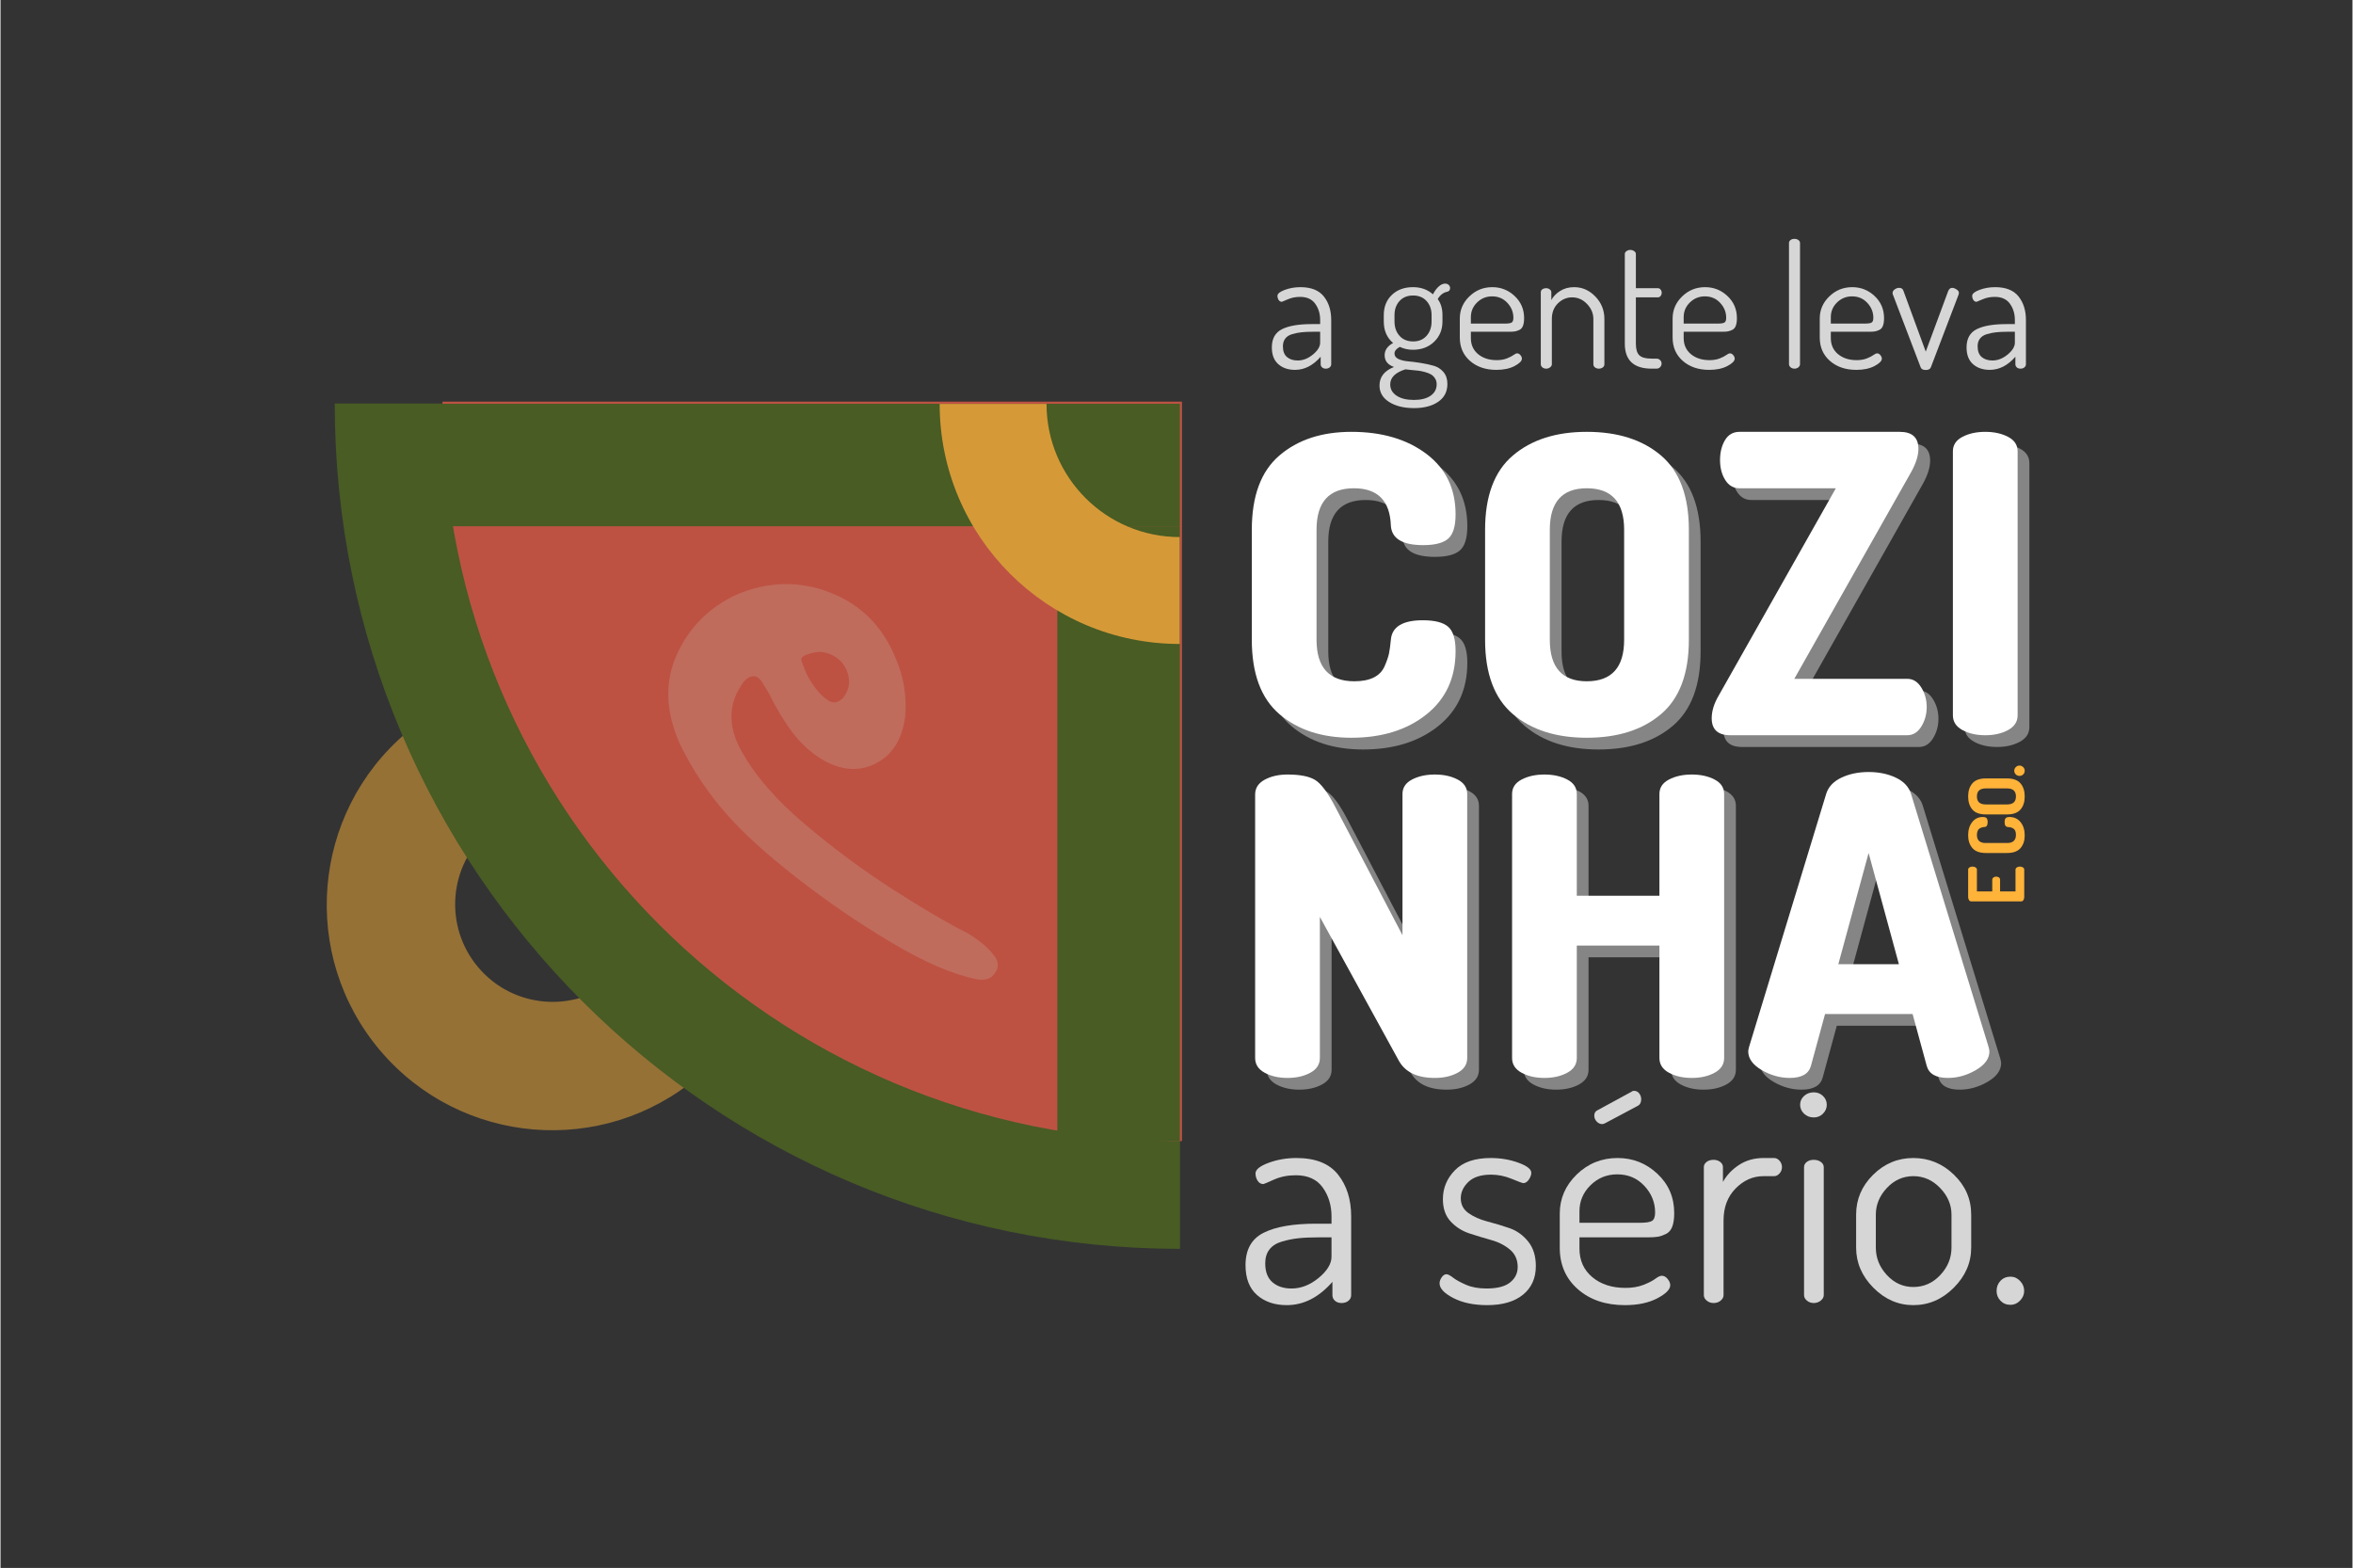 <svg xmlns="http://www.w3.org/2000/svg" xmlns:xlink="http://www.w3.org/1999/xlink" width="1133" zoomAndPan="magnify" viewBox="0 0 850.5 567" height="755" preserveAspectRatio="xMidYMid meet" version="1.0"><rect x="0" y="0" width="850.5" height="567" fill="#333333" stroke="none"/><defs><filter x="0%" y="0%" width="100%" height="100%" id="277481e58c"><feColorMatrix values="0 0 0 0 1 0 0 0 0 1 0 0 0 0 1 0 0 0 1 0" color-interpolation-filters="sRGB"/></filter><g/><mask id="bc82cba662"><g filter="url(#277481e58c)"><rect x="-85.05" width="1020.6" fill="#000000" y="-56.7" height="680.4" fill-opacity="0.8"/></g></mask><clipPath id="130c085c5d"><rect x="0" width="291" y="0" height="140"/></clipPath><mask id="2be24fbe15"><g filter="url(#277481e58c)"><rect x="-85.05" width="1020.6" fill="#000000" y="-56.7" height="680.4" fill-opacity="0.8"/></g></mask><clipPath id="633e2be134"><path d="M 0.395 63 L 1 63 L 1 64 L 0.395 64 Z M 0.395 63 " clip-rule="nonzero"/></clipPath><clipPath id="6cff9bd0fa"><rect x="0" width="292" y="0" height="79"/></clipPath><clipPath id="9cdea0a08f"><path d="M 0.5 0 L 767 0 L 767 564 L 0.5 564 Z M 0.5 0 " clip-rule="nonzero"/></clipPath><mask id="67a5aba42c"><g filter="url(#277481e58c)"><rect x="-85.05" width="1020.6" fill="#000000" y="-56.7" height="680.4" fill-opacity="0.8"/></g></mask><mask id="44545044a7"><g filter="url(#277481e58c)"><rect x="-187.11" width="1224.72" fill="#000000" y="-124.74" height="816.48" fill-opacity="0.6"/></g></mask><clipPath id="136874fbba"><path d="M 33 0.973 L 168.297 0.973 L 168.297 145 L 33 145 Z M 33 0.973 " clip-rule="nonzero"/></clipPath><clipPath id="1ce1ed38bf"><path d="M 106.051 178.117 L 0.566 53.723 L 62.766 0.98 L 168.25 125.375 Z M 106.051 178.117 " clip-rule="nonzero"/></clipPath><clipPath id="2d9e97091f"><path d="M 106.051 178.117 L 0.566 53.723 L 62.766 0.98 L 168.25 125.375 Z M 106.051 178.117 " clip-rule="nonzero"/></clipPath><clipPath id="91c42dcee3"><path d="M 106.051 178.117 L 0.566 53.723 L 62.766 0.98 L 168.25 125.375 Z M 106.051 178.117 " clip-rule="nonzero"/></clipPath><clipPath id="6c2be37911"><rect x="0" width="169" y="0" height="179"/></clipPath><clipPath id="84e288116a"><path d="M 120.852 145.93 L 426.539 145.93 L 426.539 451.617 L 120.852 451.617 Z M 120.852 145.93 " clip-rule="nonzero"/></clipPath><clipPath id="6c2d89ec09"><path d="M 159.82 145.234 L 427.234 145.234 L 427.234 412.648 L 159.82 412.648 Z M 159.82 145.234 " clip-rule="nonzero"/></clipPath><clipPath id="1b6f5500dc"><path d="M 146.91 146.004 L 426.469 146.004 L 426.469 190.309 L 146.91 190.309 Z M 146.91 146.004 " clip-rule="nonzero"/></clipPath><clipPath id="79bd85d6ae"><path d="M 382.16 190.309 L 426.469 190.309 L 426.469 412.648 L 382.16 412.648 Z M 382.16 190.309 " clip-rule="nonzero"/></clipPath><clipPath id="cb80636d89"><path d="M 339.602 146.066 L 426.406 146.066 L 426.406 232.809 L 339.602 232.809 Z M 339.602 146.066 " clip-rule="nonzero"/></clipPath><clipPath id="ce34009ba5"><path d="M 0.5 0 L 766.188 0 L 766.188 563.008 L 0.5 563.008 Z M 0.5 0 " clip-rule="nonzero"/></clipPath><mask id="a60ddd62f4"><g filter="url(#277481e58c)"><rect x="-187.11" width="1224.72" fill="#000000" y="-124.74" height="816.48" fill-opacity="0.21"/></g></mask><clipPath id="9a1dc69ea8"><rect x="0" width="767" y="0" height="564"/></clipPath><clipPath id="e60baf5e59"><rect x="0" width="767" y="0" height="564"/></clipPath></defs><g mask="url(#bc82cba662)"><g transform="matrix(1, 0, 0, 1, 446, 358)"><g clip-path="url(#130c085c5d)"><g fill="#ffffff" fill-opacity="1"><g transform="translate(0.929, 113.2)"><g><path d="M 3.281 -13.688 C 3.281 -19.301 5.453 -23.203 9.797 -25.391 C 14.141 -27.586 20.473 -28.688 28.797 -28.688 L 34.375 -28.688 L 34.375 -31.312 C 34.375 -35.32 33.316 -38.805 31.203 -41.766 C 29.086 -44.723 25.836 -46.203 21.453 -46.203 C 18.535 -46.203 15.891 -45.672 13.516 -44.609 C 11.148 -43.547 9.895 -43.016 9.75 -43.016 C 8.863 -43.016 8.164 -43.414 7.656 -44.219 C 7.145 -45.02 6.891 -45.898 6.891 -46.859 C 6.891 -48.242 8.457 -49.52 11.594 -50.688 C 14.738 -51.852 18.098 -52.438 21.672 -52.438 C 28.535 -52.438 33.551 -50.445 36.719 -46.469 C 39.895 -42.488 41.484 -37.438 41.484 -31.312 L 41.484 -2.844 C 41.484 -2.039 41.156 -1.363 40.5 -0.812 C 39.844 -0.27 39.004 0 37.984 0 C 37.035 0 36.25 -0.27 35.625 -0.812 C 35.008 -1.363 34.703 -2.039 34.703 -2.844 L 34.703 -7.656 C 29.805 -2.039 24.297 0.766 18.172 0.766 C 13.797 0.766 10.219 -0.453 7.438 -2.891 C 4.664 -5.336 3.281 -8.938 3.281 -13.688 Z M 10.406 -14.344 C 10.406 -11.281 11.281 -9 13.031 -7.5 C 14.781 -6 17.078 -5.25 19.922 -5.25 C 23.348 -5.25 26.613 -6.523 29.719 -9.078 C 32.82 -11.641 34.375 -14.195 34.375 -16.75 L 34.375 -23.75 L 29.781 -23.75 C 26.852 -23.75 24.383 -23.641 22.375 -23.422 C 20.375 -23.203 18.391 -22.801 16.422 -22.219 C 14.453 -21.633 12.957 -20.688 11.938 -19.375 C 10.914 -18.062 10.406 -16.383 10.406 -14.344 Z M 10.406 -14.344 "/></g></g></g><g fill="#ffffff" fill-opacity="1"><g transform="translate(48.877, 113.2)"><g/></g></g><g fill="#ffffff" fill-opacity="1"><g transform="translate(70.771, 113.2)"><g><path d="M 3.609 -7.109 C 3.609 -7.836 3.863 -8.566 4.375 -9.297 C 4.883 -10.035 5.469 -10.406 6.125 -10.406 C 6.633 -10.406 7.438 -9.984 8.531 -9.141 C 9.633 -8.297 11.207 -7.438 13.25 -6.562 C 15.289 -5.688 17.734 -5.25 20.578 -5.25 C 24.441 -5.25 27.285 -5.977 29.109 -7.438 C 30.941 -8.906 31.859 -10.77 31.859 -13.031 C 31.859 -15.656 30.926 -17.75 29.062 -19.312 C 27.195 -20.883 24.953 -22.035 22.328 -22.766 C 19.703 -23.492 17.055 -24.297 14.391 -25.172 C 11.734 -26.047 9.473 -27.488 7.609 -29.5 C 5.742 -31.508 4.812 -34.191 4.812 -37.547 C 4.812 -41.555 6.254 -45.039 9.141 -48 C 12.023 -50.957 16.348 -52.438 22.109 -52.438 C 25.691 -52.438 29.031 -51.867 32.125 -50.734 C 35.227 -49.609 36.781 -48.391 36.781 -47.078 C 36.781 -46.348 36.488 -45.539 35.906 -44.656 C 35.32 -43.781 34.629 -43.344 33.828 -43.344 C 33.609 -43.344 32.254 -43.852 29.766 -44.875 C 27.285 -45.906 24.77 -46.422 22.219 -46.422 C 18.57 -46.422 15.836 -45.539 14.016 -43.781 C 12.191 -42.031 11.281 -40.062 11.281 -37.875 C 11.281 -35.613 12.207 -33.828 14.062 -32.516 C 15.926 -31.203 18.188 -30.195 20.844 -29.5 C 23.508 -28.812 26.176 -28.008 28.844 -27.094 C 31.508 -26.176 33.77 -24.566 35.625 -22.266 C 37.488 -19.973 38.422 -17.004 38.422 -13.359 C 38.422 -8.973 36.867 -5.52 33.766 -3 C 30.672 -0.488 26.348 0.766 20.797 0.766 C 15.984 0.766 11.914 -0.086 8.594 -1.797 C 5.27 -3.516 3.609 -5.285 3.609 -7.109 Z M 3.609 -7.109 "/></g></g></g><g fill="#ffffff" fill-opacity="1"><g transform="translate(112.918, 113.2)"><g><path d="M 4.922 -20.031 L 4.922 -32.297 C 4.922 -37.766 6.961 -42.488 11.047 -46.469 C 15.141 -50.445 20.066 -52.438 25.828 -52.438 C 31.379 -52.438 36.18 -50.535 40.234 -46.734 C 44.285 -42.941 46.312 -38.203 46.312 -32.516 C 46.312 -30.473 46.07 -28.828 45.594 -27.578 C 45.113 -26.336 44.344 -25.461 43.281 -24.953 C 42.227 -24.441 41.266 -24.113 40.391 -23.969 C 39.516 -23.82 38.312 -23.75 36.781 -23.75 L 12.047 -23.75 L 12.047 -19.703 C 12.047 -15.398 13.594 -11.953 16.688 -9.359 C 19.789 -6.766 23.789 -5.469 28.688 -5.469 C 31.164 -5.469 33.332 -5.832 35.188 -6.562 C 37.051 -7.289 38.473 -8.02 39.453 -8.75 C 40.441 -9.488 41.227 -9.859 41.812 -9.859 C 42.613 -9.859 43.32 -9.473 43.938 -8.703 C 44.562 -7.93 44.875 -7.18 44.875 -6.453 C 44.875 -4.922 43.305 -3.332 40.172 -1.688 C 37.035 -0.051 33.133 0.766 28.469 0.766 C 21.531 0.766 15.867 -1.148 11.484 -4.984 C 7.109 -8.816 4.922 -13.832 4.922 -20.031 Z M 12.047 -29.016 L 33.938 -29.016 C 36.125 -29.016 37.582 -29.25 38.312 -29.719 C 39.039 -30.195 39.406 -31.203 39.406 -32.734 C 39.406 -36.379 38.109 -39.586 35.516 -42.359 C 32.93 -45.141 29.664 -46.531 25.719 -46.531 C 21.926 -46.531 18.695 -45.211 16.031 -42.578 C 13.375 -39.953 12.047 -36.816 12.047 -33.172 Z M 17.406 -67.766 C 17.406 -68.711 17.805 -69.367 18.609 -69.734 L 30.875 -76.406 C 31.094 -76.625 31.383 -76.734 31.75 -76.734 C 32.551 -76.734 33.188 -76.422 33.656 -75.797 C 34.133 -75.18 34.375 -74.473 34.375 -73.672 C 34.375 -72.504 33.938 -71.703 33.062 -71.266 L 21.344 -65.031 C 20.977 -64.812 20.613 -64.703 20.25 -64.703 C 19.52 -64.703 18.863 -65.008 18.281 -65.625 C 17.695 -66.25 17.406 -66.961 17.406 -67.766 Z M 17.406 -67.766 "/></g></g></g><g fill="#ffffff" fill-opacity="1"><g transform="translate(163.055, 113.2)"><g><path d="M 6.891 -2.844 L 6.891 -49.156 C 6.891 -49.883 7.219 -50.504 7.875 -51.016 C 8.531 -51.523 9.375 -51.781 10.406 -51.781 C 11.352 -51.781 12.156 -51.523 12.812 -51.016 C 13.469 -50.504 13.797 -49.883 13.797 -49.156 L 13.797 -43.781 C 15.109 -46.195 17.039 -48.242 19.594 -49.922 C 22.145 -51.598 25.102 -52.438 28.469 -52.438 L 32.297 -52.438 C 33.023 -52.438 33.68 -52.109 34.266 -51.453 C 34.848 -50.797 35.141 -50.031 35.141 -49.156 C 35.141 -48.281 34.848 -47.516 34.266 -46.859 C 33.68 -46.203 33.023 -45.875 32.297 -45.875 L 28.469 -45.875 C 24.664 -45.875 21.305 -44.395 18.391 -41.438 C 15.473 -38.477 14.016 -34.629 14.016 -29.891 L 14.016 -2.844 C 14.016 -2.113 13.664 -1.457 12.969 -0.875 C 12.281 -0.289 11.426 0 10.406 0 C 9.445 0 8.617 -0.289 7.922 -0.875 C 7.234 -1.457 6.891 -2.113 6.891 -2.844 Z M 6.891 -2.844 "/></g></g></g><g fill="#ffffff" fill-opacity="1"><g transform="translate(199.29, 113.2)"><g><path d="M 6.891 -68.469 C 5.941 -69.383 5.469 -70.461 5.469 -71.703 C 5.469 -72.941 5.941 -74 6.891 -74.875 C 7.836 -75.75 9.008 -76.188 10.406 -76.188 C 11.719 -76.188 12.828 -75.75 13.734 -74.875 C 14.648 -74 15.109 -72.941 15.109 -71.703 C 15.109 -70.461 14.648 -69.383 13.734 -68.469 C 12.828 -67.562 11.719 -67.109 10.406 -67.109 C 9.008 -67.109 7.836 -67.562 6.891 -68.469 Z M 6.891 -2.844 L 6.891 -49.156 C 6.891 -49.883 7.219 -50.504 7.875 -51.016 C 8.531 -51.523 9.367 -51.781 10.391 -51.781 C 11.422 -51.781 12.281 -51.523 12.969 -51.016 C 13.664 -50.504 14.016 -49.883 14.016 -49.156 L 14.016 -2.844 C 14.016 -2.113 13.648 -1.457 12.922 -0.875 C 12.191 -0.289 11.348 0 10.391 0 C 9.441 0 8.617 -0.289 7.922 -0.875 C 7.234 -1.457 6.891 -2.113 6.891 -2.844 Z M 6.891 -2.844 "/></g></g></g><g fill="#ffffff" fill-opacity="1"><g transform="translate(220.199, 113.2)"><g><path d="M 4.812 -20.031 L 4.812 -31.969 C 4.812 -37.508 6.852 -42.305 10.938 -46.359 C 15.031 -50.41 19.883 -52.438 25.5 -52.438 C 31.125 -52.438 36.016 -50.426 40.172 -46.406 C 44.336 -42.395 46.422 -37.582 46.422 -31.969 L 46.422 -20.031 C 46.422 -14.562 44.32 -9.727 40.125 -5.531 C 35.926 -1.332 31.051 0.766 25.5 0.766 C 20.031 0.766 15.211 -1.332 11.047 -5.531 C 6.891 -9.727 4.812 -14.562 4.812 -20.031 Z M 11.938 -20.031 C 11.938 -16.312 13.266 -13.008 15.922 -10.125 C 18.586 -7.238 21.781 -5.797 25.5 -5.797 C 29.301 -5.797 32.551 -7.238 35.25 -10.125 C 37.945 -13.008 39.297 -16.312 39.297 -20.031 L 39.297 -31.969 C 39.297 -35.539 37.926 -38.75 35.188 -41.594 C 32.457 -44.445 29.227 -45.875 25.5 -45.875 C 21.781 -45.875 18.586 -44.445 15.922 -41.594 C 13.266 -38.75 11.938 -35.539 11.938 -31.969 Z M 11.938 -20.031 "/></g></g></g><g fill="#ffffff" fill-opacity="1"><g transform="translate(271.431, 113.2)"><g><path d="M 4.375 -4.375 C 4.375 -5.832 4.848 -7.055 5.797 -8.047 C 6.742 -9.035 7.953 -9.531 9.422 -9.531 C 10.734 -9.531 11.879 -9.016 12.859 -7.984 C 13.848 -6.961 14.344 -5.758 14.344 -4.375 C 14.344 -3.062 13.848 -1.895 12.859 -0.875 C 11.879 0.145 10.734 0.656 9.422 0.656 C 7.953 0.656 6.742 0.164 5.797 -0.812 C 4.848 -1.801 4.375 -2.988 4.375 -4.375 Z M 4.375 -4.375 "/></g></g></g></g></g></g><g mask="url(#2be24fbe15)"><g transform="matrix(1, 0, 0, 1, 445, 70)"><g clip-path="url(#6cff9bd0fa)"><g clip-path="url(#633e2be134)"><g fill="#ffffff" fill-opacity="1"><g transform="translate(0.577, 63.313)"><g/></g></g></g><g fill="#ffffff" fill-opacity="1"><g transform="translate(12.884, 63.313)"><g><path d="M 1.844 -7.688 C 1.844 -10.844 3.062 -13.035 5.5 -14.266 C 7.945 -15.492 11.504 -16.109 16.172 -16.109 L 19.312 -16.109 L 19.312 -17.594 C 19.312 -19.852 18.719 -21.812 17.531 -23.469 C 16.344 -25.125 14.52 -25.953 12.062 -25.953 C 10.414 -25.953 8.926 -25.656 7.594 -25.062 C 6.258 -24.469 5.551 -24.172 5.469 -24.172 C 4.977 -24.172 4.586 -24.395 4.297 -24.844 C 4.016 -25.301 3.875 -25.797 3.875 -26.328 C 3.875 -27.109 4.754 -27.828 6.516 -28.484 C 8.285 -29.141 10.176 -29.469 12.188 -29.469 C 16.039 -29.469 18.859 -28.348 20.641 -26.109 C 22.422 -23.879 23.312 -21.039 23.312 -17.594 L 23.312 -1.594 C 23.312 -1.145 23.125 -0.766 22.75 -0.453 C 22.383 -0.148 21.914 0 21.344 0 C 20.812 0 20.367 -0.148 20.016 -0.453 C 19.672 -0.766 19.5 -1.145 19.5 -1.594 L 19.5 -4.312 C 16.75 -1.145 13.656 0.438 10.219 0.438 C 7.75 0.438 5.734 -0.25 4.172 -1.625 C 2.617 -3 1.844 -5.02 1.844 -7.688 Z M 5.844 -8.062 C 5.844 -6.332 6.332 -5.047 7.312 -4.203 C 8.301 -3.367 9.598 -2.953 11.203 -2.953 C 13.129 -2.953 14.961 -3.672 16.703 -5.109 C 18.441 -6.547 19.312 -7.977 19.312 -9.406 L 19.312 -13.344 L 16.734 -13.344 C 15.086 -13.344 13.703 -13.281 12.578 -13.156 C 11.453 -13.039 10.332 -12.816 9.219 -12.484 C 8.113 -12.16 7.273 -11.629 6.703 -10.891 C 6.129 -10.148 5.844 -9.207 5.844 -8.062 Z M 5.844 -8.062 "/></g></g></g><g fill="#ffffff" fill-opacity="1"><g transform="translate(39.827, 63.313)"><g/></g></g><g fill="#ffffff" fill-opacity="1"><g transform="translate(52.129, 63.313)"><g><path d="M 1.531 6.094 C 1.531 3.008 3.273 0.773 6.766 -0.609 C 4.516 -1.391 3.391 -2.805 3.391 -4.859 C 3.391 -6.703 4.41 -8.176 6.453 -9.281 C 4.203 -11.176 3.078 -13.766 3.078 -17.047 L 3.078 -19.375 C 3.078 -22.375 4.051 -24.805 6 -26.672 C 7.945 -28.535 10.5 -29.469 13.656 -29.469 C 16.531 -29.469 18.93 -28.602 20.859 -26.875 C 21.473 -28.07 22.164 -29.016 22.938 -29.703 C 23.719 -30.398 24.477 -30.75 25.219 -30.75 C 25.789 -30.75 26.238 -30.586 26.562 -30.266 C 26.895 -29.941 27.062 -29.57 27.062 -29.156 C 27.062 -28.414 26.711 -27.969 26.016 -27.812 C 24.586 -27.52 23.441 -26.633 22.578 -25.156 C 23.723 -23.645 24.297 -21.719 24.297 -19.375 L 24.297 -17.047 C 24.297 -14.086 23.289 -11.645 21.281 -9.719 C 19.27 -7.789 16.707 -6.828 13.594 -6.828 C 11.914 -6.828 10.336 -7.176 8.859 -7.875 C 7.586 -7.176 6.953 -6.375 6.953 -5.469 C 6.953 -4.613 7.422 -3.957 8.359 -3.5 C 9.305 -3.051 10.488 -2.766 11.906 -2.641 C 13.32 -2.516 14.859 -2.316 16.516 -2.047 C 18.18 -1.785 19.719 -1.453 21.125 -1.047 C 22.539 -0.641 23.719 0.113 24.656 1.219 C 25.602 2.332 26.078 3.77 26.078 5.531 C 26.078 8.32 24.969 10.473 22.75 11.984 C 20.539 13.504 17.633 14.266 14.031 14.266 C 10.332 14.266 7.32 13.523 5 12.047 C 2.688 10.578 1.531 8.594 1.531 6.094 Z M 5.406 5.719 C 5.406 7.406 6.176 8.758 7.719 9.781 C 9.258 10.801 11.344 11.312 13.969 11.312 C 16.551 11.312 18.566 10.801 20.016 9.781 C 21.473 8.758 22.203 7.383 22.203 5.656 C 22.203 4.832 22 4.113 21.594 3.5 C 21.188 2.883 20.703 2.41 20.141 2.078 C 19.586 1.754 18.859 1.469 17.953 1.219 C 17.055 0.977 16.27 0.816 15.594 0.734 C 14.914 0.648 14.066 0.566 13.047 0.484 L 10.891 0.25 C 7.234 1.395 5.406 3.219 5.406 5.719 Z M 6.953 -17.094 C 6.953 -14.969 7.555 -13.227 8.766 -11.875 C 9.973 -10.52 11.625 -9.844 13.719 -9.844 C 15.727 -9.844 17.336 -10.52 18.547 -11.875 C 19.754 -13.227 20.359 -14.953 20.359 -17.047 L 20.359 -19.375 C 20.359 -21.426 19.754 -23.117 18.547 -24.453 C 17.336 -25.785 15.707 -26.453 13.656 -26.453 C 11.602 -26.453 9.973 -25.785 8.766 -24.453 C 7.555 -23.117 6.953 -21.426 6.953 -19.375 Z M 6.953 -17.094 "/></g></g></g><g fill="#ffffff" fill-opacity="1"><g transform="translate(79.933, 63.313)"><g><path d="M 2.766 -11.25 L 2.766 -18.141 C 2.766 -21.223 3.91 -23.879 6.203 -26.109 C 8.504 -28.348 11.273 -29.469 14.516 -29.469 C 17.629 -29.469 20.32 -28.398 22.594 -26.266 C 24.875 -24.129 26.016 -21.461 26.016 -18.266 C 26.016 -17.117 25.879 -16.195 25.609 -15.5 C 25.348 -14.801 24.922 -14.305 24.328 -14.016 C 23.734 -13.734 23.191 -13.551 22.703 -13.469 C 22.211 -13.383 21.535 -13.344 20.672 -13.344 L 6.766 -13.344 L 6.766 -11.078 C 6.766 -8.648 7.633 -6.707 9.375 -5.25 C 11.125 -3.801 13.367 -3.078 16.109 -3.078 C 17.504 -3.078 18.723 -3.281 19.766 -3.688 C 20.816 -4.102 21.617 -4.516 22.172 -4.922 C 22.723 -5.328 23.164 -5.531 23.5 -5.531 C 23.945 -5.531 24.344 -5.316 24.688 -4.891 C 25.039 -4.461 25.219 -4.039 25.219 -3.625 C 25.219 -2.77 24.336 -1.879 22.578 -0.953 C 20.816 -0.023 18.625 0.438 16 0.438 C 12.102 0.438 8.922 -0.641 6.453 -2.797 C 3.992 -4.953 2.766 -7.77 2.766 -11.25 Z M 6.766 -16.297 L 19.062 -16.297 C 20.301 -16.297 21.125 -16.426 21.531 -16.688 C 21.938 -16.957 22.141 -17.523 22.141 -18.391 C 22.141 -20.441 21.41 -22.242 19.953 -23.797 C 18.504 -25.359 16.672 -26.141 14.453 -26.141 C 12.316 -26.141 10.5 -25.398 9 -23.922 C 7.508 -22.453 6.766 -20.691 6.766 -18.641 Z M 6.766 -16.297 "/></g></g></g><g fill="#ffffff" fill-opacity="1"><g transform="translate(108.106, 63.313)"><g><path d="M 3.875 -1.594 L 3.875 -27.625 C 3.875 -28.07 4.055 -28.426 4.422 -28.688 C 4.797 -28.957 5.27 -29.094 5.844 -29.094 C 6.332 -29.094 6.758 -28.945 7.125 -28.656 C 7.5 -28.375 7.688 -28.031 7.688 -27.625 L 7.688 -24.797 C 8.383 -26.109 9.453 -27.211 10.891 -28.109 C 12.328 -29.016 14.008 -29.469 15.938 -29.469 C 18.883 -29.469 21.441 -28.336 23.609 -26.078 C 25.785 -23.828 26.875 -21.125 26.875 -17.969 L 26.875 -1.594 C 26.875 -1.102 26.672 -0.711 26.266 -0.422 C 25.859 -0.141 25.391 0 24.859 0 C 24.359 0 23.906 -0.141 23.5 -0.422 C 23.094 -0.711 22.891 -1.102 22.891 -1.594 L 22.891 -17.969 C 22.891 -19.977 22.129 -21.781 20.609 -23.375 C 19.086 -24.977 17.281 -25.781 15.188 -25.781 C 13.258 -25.781 11.555 -25.062 10.078 -23.625 C 8.609 -22.188 7.875 -20.301 7.875 -17.969 L 7.875 -1.594 C 7.875 -1.188 7.664 -0.816 7.25 -0.484 C 6.844 -0.16 6.375 0 5.844 0 C 5.27 0 4.797 -0.16 4.422 -0.484 C 4.055 -0.816 3.875 -1.188 3.875 -1.594 Z M 3.875 -1.594 "/></g></g></g><g fill="#ffffff" fill-opacity="1"><g transform="translate(138.616, 63.313)"><g><path d="M 3.75 -9.047 L 3.75 -41.469 C 3.75 -41.875 3.953 -42.219 4.359 -42.5 C 4.773 -42.789 5.227 -42.938 5.719 -42.938 C 6.25 -42.938 6.719 -42.789 7.125 -42.5 C 7.539 -42.219 7.75 -41.875 7.75 -41.469 L 7.75 -29.094 L 15.688 -29.094 C 16.094 -29.094 16.426 -28.926 16.688 -28.594 C 16.957 -28.27 17.094 -27.883 17.094 -27.438 C 17.094 -26.988 16.957 -26.598 16.688 -26.266 C 16.426 -25.941 16.094 -25.781 15.688 -25.781 L 7.75 -25.781 L 7.75 -9.047 C 7.75 -7.035 8.164 -5.629 9 -4.828 C 9.844 -4.023 11.332 -3.625 13.469 -3.625 L 15.188 -3.625 C 15.727 -3.625 16.172 -3.445 16.516 -3.094 C 16.867 -2.75 17.047 -2.332 17.047 -1.844 C 17.047 -1.352 16.867 -0.922 16.516 -0.547 C 16.172 -0.18 15.727 0 15.188 0 L 13.469 0 C 6.988 0 3.75 -3.016 3.75 -9.047 Z M 3.75 -9.047 "/></g></g></g><g fill="#ffffff" fill-opacity="1"><g transform="translate(156.886, 63.313)"><g><path d="M 2.766 -11.25 L 2.766 -18.141 C 2.766 -21.223 3.91 -23.879 6.203 -26.109 C 8.504 -28.348 11.273 -29.469 14.516 -29.469 C 17.629 -29.469 20.32 -28.398 22.594 -26.266 C 24.875 -24.129 26.016 -21.461 26.016 -18.266 C 26.016 -17.117 25.879 -16.195 25.609 -15.5 C 25.348 -14.801 24.922 -14.305 24.328 -14.016 C 23.734 -13.734 23.191 -13.551 22.703 -13.469 C 22.211 -13.383 21.535 -13.344 20.672 -13.344 L 6.766 -13.344 L 6.766 -11.078 C 6.766 -8.648 7.633 -6.707 9.375 -5.25 C 11.125 -3.801 13.367 -3.078 16.109 -3.078 C 17.504 -3.078 18.723 -3.281 19.766 -3.688 C 20.816 -4.102 21.617 -4.516 22.172 -4.922 C 22.723 -5.328 23.164 -5.531 23.5 -5.531 C 23.945 -5.531 24.344 -5.316 24.688 -4.891 C 25.039 -4.461 25.219 -4.039 25.219 -3.625 C 25.219 -2.77 24.336 -1.879 22.578 -0.953 C 20.816 -0.023 18.625 0.438 16 0.438 C 12.102 0.438 8.922 -0.641 6.453 -2.797 C 3.992 -4.953 2.766 -7.77 2.766 -11.25 Z M 6.766 -16.297 L 19.062 -16.297 C 20.301 -16.297 21.125 -16.426 21.531 -16.688 C 21.938 -16.957 22.141 -17.523 22.141 -18.391 C 22.141 -20.441 21.41 -22.242 19.953 -23.797 C 18.504 -25.359 16.672 -26.141 14.453 -26.141 C 12.316 -26.141 10.5 -25.398 9 -23.922 C 7.508 -22.453 6.766 -20.691 6.766 -18.641 Z M 6.766 -16.297 "/></g></g></g><g fill="#ffffff" fill-opacity="1"><g transform="translate(185.058, 63.313)"><g/></g></g><g fill="#ffffff" fill-opacity="1"><g transform="translate(197.361, 63.313)"><g><path d="M 4.375 -1.594 L 4.375 -45.453 C 4.375 -45.867 4.555 -46.219 4.922 -46.5 C 5.285 -46.789 5.754 -46.938 6.328 -46.938 C 6.91 -46.938 7.395 -46.789 7.781 -46.5 C 8.164 -46.219 8.359 -45.867 8.359 -45.453 L 8.359 -1.594 C 8.359 -1.188 8.164 -0.816 7.781 -0.484 C 7.395 -0.16 6.914 0 6.344 0 C 5.801 0 5.336 -0.16 4.953 -0.484 C 4.566 -0.816 4.375 -1.188 4.375 -1.594 Z M 4.375 -1.594 "/></g></g></g><g fill="#ffffff" fill-opacity="1"><g transform="translate(210.094, 63.313)"><g><path d="M 2.766 -11.25 L 2.766 -18.141 C 2.766 -21.223 3.91 -23.879 6.203 -26.109 C 8.504 -28.348 11.273 -29.469 14.516 -29.469 C 17.629 -29.469 20.32 -28.398 22.594 -26.266 C 24.875 -24.129 26.016 -21.461 26.016 -18.266 C 26.016 -17.117 25.879 -16.195 25.609 -15.5 C 25.348 -14.801 24.922 -14.305 24.328 -14.016 C 23.734 -13.734 23.191 -13.551 22.703 -13.469 C 22.211 -13.383 21.535 -13.344 20.672 -13.344 L 6.766 -13.344 L 6.766 -11.078 C 6.766 -8.648 7.633 -6.707 9.375 -5.25 C 11.125 -3.801 13.367 -3.078 16.109 -3.078 C 17.504 -3.078 18.723 -3.281 19.766 -3.688 C 20.816 -4.102 21.617 -4.516 22.172 -4.922 C 22.723 -5.328 23.164 -5.531 23.5 -5.531 C 23.945 -5.531 24.344 -5.316 24.688 -4.891 C 25.039 -4.461 25.219 -4.039 25.219 -3.625 C 25.219 -2.77 24.336 -1.879 22.578 -0.953 C 20.816 -0.023 18.625 0.438 16 0.438 C 12.102 0.438 8.922 -0.641 6.453 -2.797 C 3.992 -4.953 2.766 -7.77 2.766 -11.25 Z M 6.766 -16.297 L 19.062 -16.297 C 20.301 -16.297 21.125 -16.426 21.531 -16.688 C 21.938 -16.957 22.141 -17.523 22.141 -18.391 C 22.141 -20.441 21.41 -22.242 19.953 -23.797 C 18.504 -25.359 16.672 -26.141 14.453 -26.141 C 12.316 -26.141 10.5 -25.398 9 -23.922 C 7.508 -22.453 6.766 -20.691 6.766 -18.641 Z M 6.766 -16.297 "/></g></g></g><g fill="#ffffff" fill-opacity="1"><g transform="translate(238.267, 63.313)"><g><path d="M 0.922 -27.375 C 0.922 -27.863 1.176 -28.289 1.688 -28.656 C 2.195 -29.031 2.742 -29.219 3.328 -29.219 C 4.055 -29.219 4.547 -28.91 4.797 -28.297 L 12.922 -6.156 L 21.031 -28.047 C 21.363 -28.828 21.836 -29.219 22.453 -29.219 C 22.941 -29.219 23.473 -29.031 24.047 -28.656 C 24.617 -28.289 24.906 -27.883 24.906 -27.438 C 24.906 -27.102 24.828 -26.773 24.672 -26.453 L 14.766 -0.484 C 14.516 0.16 13.895 0.484 12.906 0.484 C 11.926 0.484 11.316 0.16 11.078 -0.484 L 1.172 -26.453 C 1.004 -26.703 0.922 -27.008 0.922 -27.375 Z M 0.922 -27.375 "/></g></g></g><g fill="#ffffff" fill-opacity="1"><g transform="translate(264.102, 63.313)"><g><path d="M 1.844 -7.688 C 1.844 -10.844 3.062 -13.035 5.5 -14.266 C 7.945 -15.492 11.504 -16.109 16.172 -16.109 L 19.312 -16.109 L 19.312 -17.594 C 19.312 -19.852 18.719 -21.812 17.531 -23.469 C 16.344 -25.125 14.52 -25.953 12.062 -25.953 C 10.414 -25.953 8.926 -25.656 7.594 -25.062 C 6.258 -24.469 5.551 -24.172 5.469 -24.172 C 4.977 -24.172 4.586 -24.395 4.297 -24.844 C 4.016 -25.301 3.875 -25.797 3.875 -26.328 C 3.875 -27.109 4.754 -27.828 6.516 -28.484 C 8.285 -29.141 10.176 -29.469 12.188 -29.469 C 16.039 -29.469 18.859 -28.348 20.641 -26.109 C 22.422 -23.879 23.312 -21.039 23.312 -17.594 L 23.312 -1.594 C 23.312 -1.145 23.125 -0.766 22.75 -0.453 C 22.383 -0.148 21.914 0 21.344 0 C 20.812 0 20.367 -0.148 20.016 -0.453 C 19.672 -0.766 19.5 -1.145 19.5 -1.594 L 19.5 -4.312 C 16.75 -1.145 13.656 0.438 10.219 0.438 C 7.75 0.438 5.734 -0.25 4.172 -1.625 C 2.617 -3 1.844 -5.02 1.844 -7.688 Z M 5.844 -8.062 C 5.844 -6.332 6.332 -5.047 7.312 -4.203 C 8.301 -3.367 9.598 -2.953 11.203 -2.953 C 13.129 -2.953 14.961 -3.672 16.703 -5.109 C 18.441 -6.547 19.312 -7.977 19.312 -9.406 L 19.312 -13.344 L 16.734 -13.344 C 15.086 -13.344 13.703 -13.281 12.578 -13.156 C 11.453 -13.039 10.332 -12.816 9.219 -12.484 C 8.113 -12.16 7.273 -11.629 6.703 -10.891 C 6.129 -10.148 5.844 -9.207 5.844 -8.062 Z M 5.844 -8.062 "/></g></g></g></g></g></g><g fill="#ffffff" fill-opacity="0.4"><g transform="translate(449.823, 270.125)"><g><path d="M 6.906 -34.516 L 6.906 -74.297 C 6.906 -86.504 10.227 -95.457 16.875 -101.156 C 23.531 -106.863 32.211 -109.719 42.922 -109.719 C 53.93 -109.719 62.961 -107.066 70.016 -101.766 C 77.066 -96.461 80.594 -89.156 80.594 -79.844 C 80.594 -75.539 79.691 -72.613 77.891 -71.062 C 76.098 -69.52 73.098 -68.75 68.891 -68.75 C 61.391 -68.75 57.488 -71.098 57.188 -75.797 C 56.883 -84.805 52.43 -89.312 43.828 -89.312 C 34.816 -89.312 30.312 -84.305 30.312 -74.297 L 30.312 -34.516 C 30.312 -24.516 34.867 -19.516 43.984 -19.516 C 46.785 -19.516 49.109 -19.961 50.953 -20.859 C 52.805 -21.766 54.133 -23.141 54.938 -24.984 C 55.738 -26.836 56.266 -28.363 56.516 -29.562 C 56.766 -30.77 56.988 -32.422 57.188 -34.516 C 57.582 -39.223 61.438 -41.578 68.75 -41.578 C 73.051 -41.578 76.098 -40.801 77.891 -39.25 C 79.691 -37.695 80.594 -34.77 80.594 -30.469 C 80.594 -20.758 77.066 -13.102 70.016 -7.5 C 62.961 -1.895 53.93 0.906 42.922 0.906 C 32.211 0.906 23.531 -1.941 16.875 -7.641 C 10.227 -13.348 6.906 -22.305 6.906 -34.516 Z M 6.906 -34.516 "/></g></g></g><g fill="#ffffff" fill-opacity="0.4"><g transform="translate(534.179, 270.125)"><g><path d="M 6.906 -34.516 L 6.906 -74.297 C 6.906 -86.504 10.254 -95.457 16.953 -101.156 C 23.66 -106.863 32.566 -109.719 43.672 -109.719 C 54.879 -109.719 63.832 -106.863 70.531 -101.156 C 77.238 -95.457 80.594 -86.504 80.594 -74.297 L 80.594 -34.516 C 80.594 -22.305 77.238 -13.348 70.531 -7.641 C 63.832 -1.941 54.879 0.906 43.672 0.906 C 32.566 0.906 23.66 -1.941 16.953 -7.641 C 10.254 -13.348 6.906 -22.305 6.906 -34.516 Z M 30.312 -34.516 C 30.312 -24.516 34.766 -19.516 43.672 -19.516 C 52.68 -19.516 57.188 -24.516 57.188 -34.516 L 57.188 -74.297 C 57.188 -84.305 52.68 -89.312 43.672 -89.312 C 34.766 -89.312 30.312 -84.305 30.312 -74.297 Z M 30.312 -34.516 "/></g></g></g><g fill="#ffffff" fill-opacity="0.4"><g transform="translate(621.687, 270.125)"><g><path d="M 1.344 -6.156 C 1.344 -8.758 2.195 -11.508 3.906 -14.406 L 46.234 -89.312 L 11.406 -89.312 C 9.207 -89.312 7.484 -90.312 6.234 -92.312 C 4.984 -94.312 4.359 -96.711 4.359 -99.516 C 4.359 -102.316 4.957 -104.719 6.156 -106.719 C 7.352 -108.719 9.102 -109.719 11.406 -109.719 L 69.344 -109.719 C 73.844 -109.719 76.094 -107.664 76.094 -103.562 C 76.094 -101.164 75.242 -98.414 73.547 -95.312 L 31.219 -20.406 L 72.047 -20.406 C 74.148 -20.406 75.848 -19.352 77.141 -17.25 C 78.441 -15.156 79.094 -12.805 79.094 -10.203 C 79.094 -7.598 78.441 -5.242 77.141 -3.141 C 75.848 -1.047 74.148 0 72.047 0 L 8.109 0 C 3.598 0 1.344 -2.051 1.344 -6.156 Z M 1.344 -6.156 "/></g></g></g><g fill="#ffffff" fill-opacity="0.4"><g transform="translate(702.14, 270.125)"><g><path d="M 8.109 -7.203 L 8.109 -102.672 C 8.109 -104.961 9.258 -106.707 11.562 -107.906 C 13.863 -109.113 16.613 -109.719 19.812 -109.719 C 23.008 -109.719 25.758 -109.113 28.062 -107.906 C 30.363 -106.707 31.516 -104.961 31.516 -102.672 L 31.516 -7.203 C 31.516 -4.898 30.363 -3.125 28.062 -1.875 C 25.758 -0.625 23.008 0 19.812 0 C 16.613 0 13.863 -0.625 11.562 -1.875 C 9.258 -3.125 8.109 -4.898 8.109 -7.203 Z M 8.109 -7.203 "/></g></g></g><g fill="#ffffff" fill-opacity="1"><g transform="translate(445.577, 265.88)"><g><path d="M 6.906 -34.516 L 6.906 -74.297 C 6.906 -86.504 10.227 -95.457 16.875 -101.156 C 23.531 -106.863 32.211 -109.719 42.922 -109.719 C 53.93 -109.719 62.961 -107.066 70.016 -101.766 C 77.066 -96.461 80.594 -89.156 80.594 -79.844 C 80.594 -75.539 79.691 -72.613 77.891 -71.062 C 76.098 -69.52 73.098 -68.75 68.891 -68.75 C 61.391 -68.75 57.488 -71.098 57.188 -75.797 C 56.883 -84.805 52.43 -89.312 43.828 -89.312 C 34.816 -89.312 30.312 -84.305 30.312 -74.297 L 30.312 -34.516 C 30.312 -24.516 34.867 -19.516 43.984 -19.516 C 46.785 -19.516 49.109 -19.961 50.953 -20.859 C 52.805 -21.766 54.133 -23.141 54.938 -24.984 C 55.738 -26.836 56.266 -28.363 56.516 -29.562 C 56.766 -30.77 56.988 -32.422 57.188 -34.516 C 57.582 -39.223 61.438 -41.578 68.75 -41.578 C 73.051 -41.578 76.098 -40.801 77.891 -39.25 C 79.691 -37.695 80.594 -34.77 80.594 -30.469 C 80.594 -20.758 77.066 -13.102 70.016 -7.5 C 62.961 -1.895 53.93 0.906 42.922 0.906 C 32.211 0.906 23.531 -1.941 16.875 -7.641 C 10.227 -13.348 6.906 -22.305 6.906 -34.516 Z M 6.906 -34.516 "/></g></g></g><g fill="#ffffff" fill-opacity="1"><g transform="translate(529.933, 265.88)"><g><path d="M 6.906 -34.516 L 6.906 -74.297 C 6.906 -86.504 10.254 -95.457 16.953 -101.156 C 23.66 -106.863 32.566 -109.719 43.672 -109.719 C 54.879 -109.719 63.832 -106.863 70.531 -101.156 C 77.238 -95.457 80.594 -86.504 80.594 -74.297 L 80.594 -34.516 C 80.594 -22.305 77.238 -13.348 70.531 -7.641 C 63.832 -1.941 54.879 0.906 43.672 0.906 C 32.566 0.906 23.66 -1.941 16.953 -7.641 C 10.254 -13.348 6.906 -22.305 6.906 -34.516 Z M 30.312 -34.516 C 30.312 -24.516 34.766 -19.516 43.672 -19.516 C 52.68 -19.516 57.188 -24.516 57.188 -34.516 L 57.188 -74.297 C 57.188 -84.305 52.68 -89.312 43.672 -89.312 C 34.766 -89.312 30.312 -84.305 30.312 -74.297 Z M 30.312 -34.516 "/></g></g></g><g fill="#ffffff" fill-opacity="1"><g transform="translate(617.441, 265.88)"><g><path d="M 1.344 -6.156 C 1.344 -8.758 2.195 -11.508 3.906 -14.406 L 46.234 -89.312 L 11.406 -89.312 C 9.207 -89.312 7.484 -90.312 6.234 -92.312 C 4.984 -94.312 4.359 -96.711 4.359 -99.516 C 4.359 -102.316 4.957 -104.719 6.156 -106.719 C 7.352 -108.719 9.102 -109.719 11.406 -109.719 L 69.344 -109.719 C 73.844 -109.719 76.094 -107.664 76.094 -103.562 C 76.094 -101.164 75.242 -98.414 73.547 -95.312 L 31.219 -20.406 L 72.047 -20.406 C 74.148 -20.406 75.848 -19.352 77.141 -17.25 C 78.441 -15.156 79.094 -12.805 79.094 -10.203 C 79.094 -7.598 78.441 -5.242 77.141 -3.141 C 75.848 -1.047 74.148 0 72.047 0 L 8.109 0 C 3.598 0 1.344 -2.051 1.344 -6.156 Z M 1.344 -6.156 "/></g></g></g><g fill="#ffffff" fill-opacity="1"><g transform="translate(697.895, 265.88)"><g><path d="M 8.109 -7.203 L 8.109 -102.672 C 8.109 -104.961 9.258 -106.707 11.562 -107.906 C 13.863 -109.113 16.613 -109.719 19.812 -109.719 C 23.008 -109.719 25.758 -109.113 28.062 -107.906 C 30.363 -106.707 31.516 -104.961 31.516 -102.672 L 31.516 -7.203 C 31.516 -4.898 30.363 -3.125 28.062 -1.875 C 25.758 -0.625 23.008 0 19.812 0 C 16.613 0 13.863 -0.625 11.562 -1.875 C 9.258 -3.125 8.109 -4.898 8.109 -7.203 Z M 8.109 -7.203 "/></g></g></g><g fill="#ffffff" fill-opacity="0.4"><g transform="translate(449.823, 394.048)"><g><path d="M 8.109 -7.203 L 8.109 -102.516 C 8.109 -104.816 9.258 -106.594 11.562 -107.844 C 13.863 -109.094 16.613 -109.719 19.812 -109.719 C 24.312 -109.719 27.633 -109.066 29.781 -107.766 C 31.938 -106.461 34.367 -103.211 37.078 -98.016 L 61.391 -51.625 L 61.391 -102.672 C 61.391 -104.961 62.539 -106.707 64.844 -107.906 C 67.145 -109.113 69.895 -109.719 73.094 -109.719 C 76.301 -109.719 79.051 -109.113 81.344 -107.906 C 83.645 -106.707 84.797 -104.961 84.797 -102.672 L 84.797 -7.203 C 84.797 -4.898 83.645 -3.125 81.344 -1.875 C 79.051 -0.625 76.301 0 73.094 0 C 66.688 0 62.332 -2.098 60.031 -6.297 L 31.516 -58.234 L 31.516 -7.203 C 31.516 -4.898 30.363 -3.125 28.062 -1.875 C 25.758 -0.625 23.008 0 19.812 0 C 16.613 0 13.863 -0.625 11.562 -1.875 C 9.258 -3.125 8.109 -4.898 8.109 -7.203 Z M 8.109 -7.203 "/></g></g></g><g fill="#ffffff" fill-opacity="0.4"><g transform="translate(542.735, 394.048)"><g><path d="M 8.109 -7.203 L 8.109 -102.672 C 8.109 -104.961 9.258 -106.707 11.562 -107.906 C 13.863 -109.113 16.613 -109.719 19.812 -109.719 C 23.008 -109.719 25.758 -109.113 28.062 -107.906 C 30.363 -106.707 31.516 -104.961 31.516 -102.672 L 31.516 -65.891 L 61.391 -65.891 L 61.391 -102.672 C 61.391 -104.961 62.539 -106.707 64.844 -107.906 C 67.145 -109.113 69.895 -109.719 73.094 -109.719 C 76.301 -109.719 79.051 -109.113 81.344 -107.906 C 83.645 -106.707 84.797 -104.961 84.797 -102.672 L 84.797 -7.203 C 84.797 -4.898 83.645 -3.125 81.344 -1.875 C 79.051 -0.625 76.301 0 73.094 0 C 69.895 0 67.145 -0.625 64.844 -1.875 C 62.539 -3.125 61.391 -4.898 61.391 -7.203 L 61.391 -47.875 L 31.516 -47.875 L 31.516 -7.203 C 31.516 -4.898 30.363 -3.125 28.062 -1.875 C 25.758 -0.625 23.008 0 19.812 0 C 16.613 0 13.863 -0.625 11.562 -1.875 C 9.258 -3.125 8.109 -4.898 8.109 -7.203 Z M 8.109 -7.203 "/></g></g></g><g fill="#ffffff" fill-opacity="0.4"><g transform="translate(635.646, 394.048)"><g><path d="M 0.594 -9.609 C 0.594 -9.91 0.695 -10.457 0.906 -11.25 L 28.812 -102.812 C 29.613 -105.312 31.441 -107.238 34.297 -108.594 C 37.148 -109.945 40.426 -110.625 44.125 -110.625 C 47.832 -110.625 51.109 -109.945 53.953 -108.594 C 56.805 -107.238 58.633 -105.312 59.438 -102.812 L 87.5 -11.25 C 87.707 -10.457 87.812 -9.91 87.812 -9.609 C 87.812 -7.004 86.18 -4.75 82.922 -2.844 C 79.672 -0.945 76.297 0 72.797 0 C 68.492 0 65.941 -1.453 65.141 -4.359 L 60.031 -23.109 L 28.375 -23.109 L 23.266 -4.359 C 22.461 -1.453 19.91 0 15.609 0 C 12.109 0 8.727 -0.945 5.469 -2.844 C 2.219 -4.75 0.594 -7.004 0.594 -9.609 Z M 33.172 -41.125 L 55.078 -41.125 L 44.125 -81.344 Z M 33.172 -41.125 "/></g></g></g><g fill="#ffffff" fill-opacity="1"><g transform="translate(445.577, 389.803)"><g><path d="M 8.109 -7.203 L 8.109 -102.516 C 8.109 -104.816 9.258 -106.594 11.562 -107.844 C 13.863 -109.094 16.613 -109.719 19.812 -109.719 C 24.312 -109.719 27.633 -109.066 29.781 -107.766 C 31.938 -106.461 34.367 -103.211 37.078 -98.016 L 61.391 -51.625 L 61.391 -102.672 C 61.391 -104.961 62.539 -106.707 64.844 -107.906 C 67.145 -109.113 69.895 -109.719 73.094 -109.719 C 76.301 -109.719 79.051 -109.113 81.344 -107.906 C 83.645 -106.707 84.797 -104.961 84.797 -102.672 L 84.797 -7.203 C 84.797 -4.898 83.645 -3.125 81.344 -1.875 C 79.051 -0.625 76.301 0 73.094 0 C 66.688 0 62.332 -2.098 60.031 -6.297 L 31.516 -58.234 L 31.516 -7.203 C 31.516 -4.898 30.363 -3.125 28.062 -1.875 C 25.758 -0.625 23.008 0 19.812 0 C 16.613 0 13.863 -0.625 11.562 -1.875 C 9.258 -3.125 8.109 -4.898 8.109 -7.203 Z M 8.109 -7.203 "/></g></g></g><g fill="#ffffff" fill-opacity="1"><g transform="translate(538.489, 389.803)"><g><path d="M 8.109 -7.203 L 8.109 -102.672 C 8.109 -104.961 9.258 -106.707 11.562 -107.906 C 13.863 -109.113 16.613 -109.719 19.812 -109.719 C 23.008 -109.719 25.758 -109.113 28.062 -107.906 C 30.363 -106.707 31.516 -104.961 31.516 -102.672 L 31.516 -65.891 L 61.391 -65.891 L 61.391 -102.672 C 61.391 -104.961 62.539 -106.707 64.844 -107.906 C 67.145 -109.113 69.895 -109.719 73.094 -109.719 C 76.301 -109.719 79.051 -109.113 81.344 -107.906 C 83.645 -106.707 84.797 -104.961 84.797 -102.672 L 84.797 -7.203 C 84.797 -4.898 83.645 -3.125 81.344 -1.875 C 79.051 -0.625 76.301 0 73.094 0 C 69.895 0 67.145 -0.625 64.844 -1.875 C 62.539 -3.125 61.391 -4.898 61.391 -7.203 L 61.391 -47.875 L 31.516 -47.875 L 31.516 -7.203 C 31.516 -4.898 30.363 -3.125 28.062 -1.875 C 25.758 -0.625 23.008 0 19.812 0 C 16.613 0 13.863 -0.625 11.562 -1.875 C 9.258 -3.125 8.109 -4.898 8.109 -7.203 Z M 8.109 -7.203 "/></g></g></g><g fill="#ffffff" fill-opacity="1"><g transform="translate(631.401, 389.803)"><g><path d="M 0.594 -9.609 C 0.594 -9.91 0.695 -10.457 0.906 -11.25 L 28.812 -102.812 C 29.613 -105.312 31.441 -107.238 34.297 -108.594 C 37.148 -109.945 40.426 -110.625 44.125 -110.625 C 47.832 -110.625 51.109 -109.945 53.953 -108.594 C 56.805 -107.238 58.633 -105.312 59.438 -102.812 L 87.5 -11.25 C 87.707 -10.457 87.812 -9.91 87.812 -9.609 C 87.812 -7.004 86.18 -4.75 82.922 -2.844 C 79.672 -0.945 76.297 0 72.797 0 C 68.492 0 65.941 -1.453 65.141 -4.359 L 60.031 -23.109 L 28.375 -23.109 L 23.266 -4.359 C 22.461 -1.453 19.91 0 15.609 0 C 12.109 0 8.727 -0.945 5.469 -2.844 C 2.219 -4.75 0.594 -7.004 0.594 -9.609 Z M 33.172 -41.125 L 55.078 -41.125 L 44.125 -81.344 Z M 33.172 -41.125 "/></g></g></g><g fill="#ffb339" fill-opacity="1"><g transform="translate(731.802, 327.624)"><g><path d="M -1.141 -1.656 L -19.141 -1.656 C -19.484 -1.656 -19.758 -1.812 -19.969 -2.125 C -20.176 -2.445 -20.281 -2.82 -20.281 -3.25 L -20.281 -13.125 C -20.281 -13.488 -20.117 -13.766 -19.797 -13.953 C -19.484 -14.148 -19.125 -14.25 -18.719 -14.25 C -18.281 -14.25 -17.898 -14.145 -17.578 -13.938 C -17.266 -13.738 -17.109 -13.469 -17.109 -13.125 L -17.109 -5.266 L -11.562 -5.266 L -11.562 -9.484 C -11.562 -9.836 -11.414 -10.113 -11.125 -10.312 C -10.844 -10.52 -10.508 -10.625 -10.125 -10.625 C -9.77 -10.625 -9.445 -10.523 -9.156 -10.328 C -8.875 -10.141 -8.734 -9.859 -8.734 -9.484 L -8.734 -5.266 L -3.156 -5.266 L -3.156 -13.125 C -3.156 -13.469 -3 -13.738 -2.688 -13.938 C -2.375 -14.145 -1.992 -14.25 -1.547 -14.25 C -1.141 -14.25 -0.781 -14.148 -0.469 -13.953 C -0.156 -13.766 0 -13.488 0 -13.125 L 0 -3.25 C 0 -2.82 -0.098 -2.445 -0.297 -2.125 C -0.504 -1.812 -0.785 -1.656 -1.141 -1.656 Z M -1.141 -1.656 "/></g></g></g><g fill="#ffb339" fill-opacity="1"><g transform="translate(731.802, 314.2)"><g/></g></g><g fill="#ffb339" fill-opacity="1"><g transform="translate(731.802, 309.929)"><g><path d="M -6.188 -1.469 L -13.922 -1.469 C -16.098 -1.469 -17.703 -2.055 -18.734 -3.234 C -19.766 -4.422 -20.281 -5.969 -20.281 -7.875 C -20.281 -9.812 -19.797 -11.395 -18.828 -12.625 C -17.867 -13.863 -16.594 -14.484 -15 -14.484 C -14.32 -14.484 -13.859 -14.344 -13.609 -14.062 C -13.359 -13.781 -13.234 -13.316 -13.234 -12.672 C -13.234 -11.492 -13.609 -10.895 -14.359 -10.875 C -14.609 -10.852 -14.816 -10.828 -14.984 -10.797 C -15.16 -10.773 -15.391 -10.703 -15.672 -10.578 C -15.961 -10.461 -16.207 -10.312 -16.406 -10.125 C -16.602 -9.938 -16.77 -9.656 -16.906 -9.281 C -17.039 -8.914 -17.109 -8.484 -17.109 -7.984 C -17.109 -6.047 -16.047 -5.078 -13.922 -5.078 L -6.188 -5.078 C -4.062 -5.078 -3 -6.066 -3 -8.047 C -3 -8.641 -3.086 -9.133 -3.266 -9.531 C -3.453 -9.926 -3.719 -10.211 -4.062 -10.391 C -4.406 -10.566 -4.707 -10.688 -4.969 -10.75 C -5.238 -10.812 -5.57 -10.852 -5.969 -10.875 C -6.719 -10.926 -7.094 -11.516 -7.094 -12.641 C -7.094 -13.297 -6.969 -13.766 -6.719 -14.047 C -6.469 -14.336 -6.004 -14.484 -5.328 -14.484 C -3.66 -14.484 -2.328 -13.863 -1.328 -12.625 C -0.328 -11.395 0.172 -9.801 0.172 -7.844 C 0.172 -5.938 -0.336 -4.395 -1.359 -3.219 C -2.391 -2.051 -4 -1.469 -6.188 -1.469 Z M -6.188 -1.469 "/></g></g></g><g fill="#ffb339" fill-opacity="1"><g transform="translate(731.802, 295.95)"><g><path d="M -6.188 -1.438 L -13.922 -1.438 C -16.117 -1.438 -17.727 -2.023 -18.75 -3.203 C -19.77 -4.379 -20.281 -5.957 -20.281 -7.938 C -20.281 -9.914 -19.77 -11.492 -18.75 -12.672 C -17.727 -13.859 -16.117 -14.453 -13.922 -14.453 L -6.188 -14.453 C -3.988 -14.453 -2.379 -13.859 -1.359 -12.672 C -0.336 -11.492 0.172 -9.914 0.172 -7.938 C 0.172 -5.957 -0.336 -4.379 -1.359 -3.203 C -2.379 -2.023 -3.988 -1.438 -6.188 -1.438 Z M -6.188 -5.047 C -4.062 -5.047 -3 -6.008 -3 -7.938 C -3 -9.875 -4.062 -10.844 -6.188 -10.844 L -13.922 -10.844 C -16.047 -10.844 -17.109 -9.875 -17.109 -7.938 C -17.109 -6.008 -16.047 -5.047 -13.922 -5.047 Z M -6.188 -5.047 "/></g></g></g><g fill="#ffb339" fill-opacity="1"><g transform="translate(731.802, 281.361)"><g><path d="M -0.375 -1.312 C -0.75 -0.957 -1.195 -0.781 -1.719 -0.781 C -2.238 -0.781 -2.68 -0.957 -3.047 -1.312 C -3.422 -1.676 -3.609 -2.125 -3.609 -2.656 C -3.609 -3.156 -3.422 -3.586 -3.047 -3.953 C -2.68 -4.328 -2.238 -4.516 -1.719 -4.516 C -1.219 -4.516 -0.773 -4.328 -0.391 -3.953 C -0.016 -3.586 0.172 -3.156 0.172 -2.656 C 0.172 -2.125 -0.008 -1.676 -0.375 -1.312 Z M -0.375 -1.312 "/></g></g></g><g clip-path="url(#9cdea0a08f)"><g mask="url(#67a5aba42c)"><g transform="matrix(1, 0, 0, 1, 0, -0)"><g clip-path="url(#e60baf5e59)"><g mask="url(#44545044a7)"><g transform="matrix(1, 0, 0, 1, 84, 264)"><g clip-path="url(#6c2be37911)"><g clip-path="url(#136874fbba)"><g clip-path="url(#1ce1ed38bf)"><g clip-path="url(#2d9e97091f)"><g clip-path="url(#91c42dcee3)"><path fill="#ffb339" d="M 138.301 90.059 L 168.246 125.375 C 133.906 154.496 82.43 150.262 53.309 115.922 C 24.188 81.578 28.422 30.105 62.766 0.98 L 92.691 36.273 C 77.98 48.875 76.227 71.043 88.777 85.844 C 101.324 100.645 123.461 102.512 138.301 90.059 Z M 138.301 90.059 " fill-opacity="1" fill-rule="nonzero"/></g></g></g></g></g></g></g><g clip-path="url(#84e288116a)"><path fill="#4d6620" d="M 120.852 145.93 C 120.852 314.754 257.711 451.613 426.535 451.617 L 426.535 145.93 Z M 120.852 145.93 " fill-opacity="1" fill-rule="nonzero"/></g><g clip-path="url(#6c2d89ec09)"><path fill="#e05a47" d="M 159.82 145.234 C 159.82 292.926 279.543 412.648 427.23 412.648 L 427.23 145.234 Z M 159.82 145.234 " fill-opacity="1" fill-rule="nonzero"/></g><g clip-path="url(#1b6f5500dc)"><path fill="#4d6620" d="M 146.91 146.004 L 426.469 146.004 L 426.469 190.309 L 146.91 190.309 Z M 146.91 146.004 " fill-opacity="1" fill-rule="nonzero"/></g><g clip-path="url(#79bd85d6ae)"><path fill="#4d6620" d="M 382.16 412.648 L 382.16 190.309 L 426.469 190.309 L 426.469 412.648 Z M 382.16 412.648 " fill-opacity="1" fill-rule="nonzero"/></g><g clip-path="url(#cb80636d89)"><path fill="#ffb339" d="M 426.402 194.215 L 426.402 232.871 C 378.465 232.871 339.602 194.008 339.602 146.066 L 378.254 146.066 C 378.254 172.66 399.812 194.215 426.402 194.215 Z M 426.402 194.215 " fill-opacity="1" fill-rule="nonzero"/></g><g clip-path="url(#ce34009ba5)"><g mask="url(#a60ddd62f4)"><g transform="matrix(1, 0, 0, 1, 0, -0)"><g clip-path="url(#9a1dc69ea8)"><g fill="#f0f4e7" fill-opacity="1"><g transform="translate(206.993, 253.714)"><g><path d="M 70.688 -3.297 C 70.57 -3.473 70.461 -3.656 70.359 -3.844 C 70.359 -3.844 70.41 -3.75 70.516 -3.562 C 70.516 -3.562 70.57 -3.473 70.688 -3.297 Z M 142.156 83.469 C 143.383 84.082 145.086 85.211 147.266 86.859 C 149.441 88.516 151.203 90.297 152.547 92.203 C 153.898 94.117 154 95.984 152.844 97.797 C 152.062 99.129 151.031 99.969 149.75 100.312 C 148.469 100.664 147.176 100.68 145.875 100.359 C 137.414 98.672 127.223 94.285 115.297 87.203 C 103.367 80.117 91.867 72.254 80.797 63.609 C 69.734 54.961 61.316 47.312 55.547 40.656 C 48.836 33.07 43.223 24.641 38.703 15.359 C 33.523 3.754 33.117 -6.961 37.484 -16.797 C 41.859 -26.641 49.062 -33.926 59.094 -38.656 C 70.52 -43.488 81.785 -43.758 92.891 -39.469 C 103.992 -35.176 111.895 -27.328 116.594 -15.922 C 119.613 -9.078 120.789 -1.914 120.125 5.562 C 119 13.914 115.316 19.586 109.078 22.578 C 102.836 25.566 96.176 24.801 89.094 20.281 C 85.438 17.914 82.164 14.82 79.281 11 C 76.395 7.176 73.531 2.41 70.688 -3.297 C 70.688 -3.297 70.602 -3.43 70.438 -3.703 C 70.281 -3.973 70.02 -4.398 69.656 -4.984 C 69.301 -5.578 68.93 -6.191 68.547 -6.828 C 67.555 -8.453 66.457 -9.238 65.25 -9.188 C 64.039 -9.145 62.891 -8.488 61.797 -7.219 C 56.191 0.289 55.836 8.535 60.734 17.516 C 65.641 26.504 73.316 35.414 83.766 44.25 C 94.211 53.094 104.898 61.016 115.828 68.016 C 126.766 75.016 135.539 80.164 142.156 83.469 Z M 92.938 -17.188 C 91.125 -17.926 89.406 -18.145 87.781 -17.844 C 86.164 -17.551 84.879 -17.176 83.922 -16.719 C 82.961 -16.27 82.504 -15.805 82.547 -15.328 C 82.586 -14.859 83.023 -13.57 83.859 -11.469 C 84.691 -9.375 85.922 -7.238 87.547 -5.062 C 89.18 -2.895 90.836 -1.301 92.516 -0.281 C 94.191 0.738 95.891 0.422 97.609 -1.234 C 99.805 -3.922 100.398 -6.91 99.391 -10.203 C 98.391 -13.504 96.238 -15.832 92.938 -17.188 Z M 92.938 -17.188 "/></g></g></g></g></g></g></g></g></g></g></g></svg>